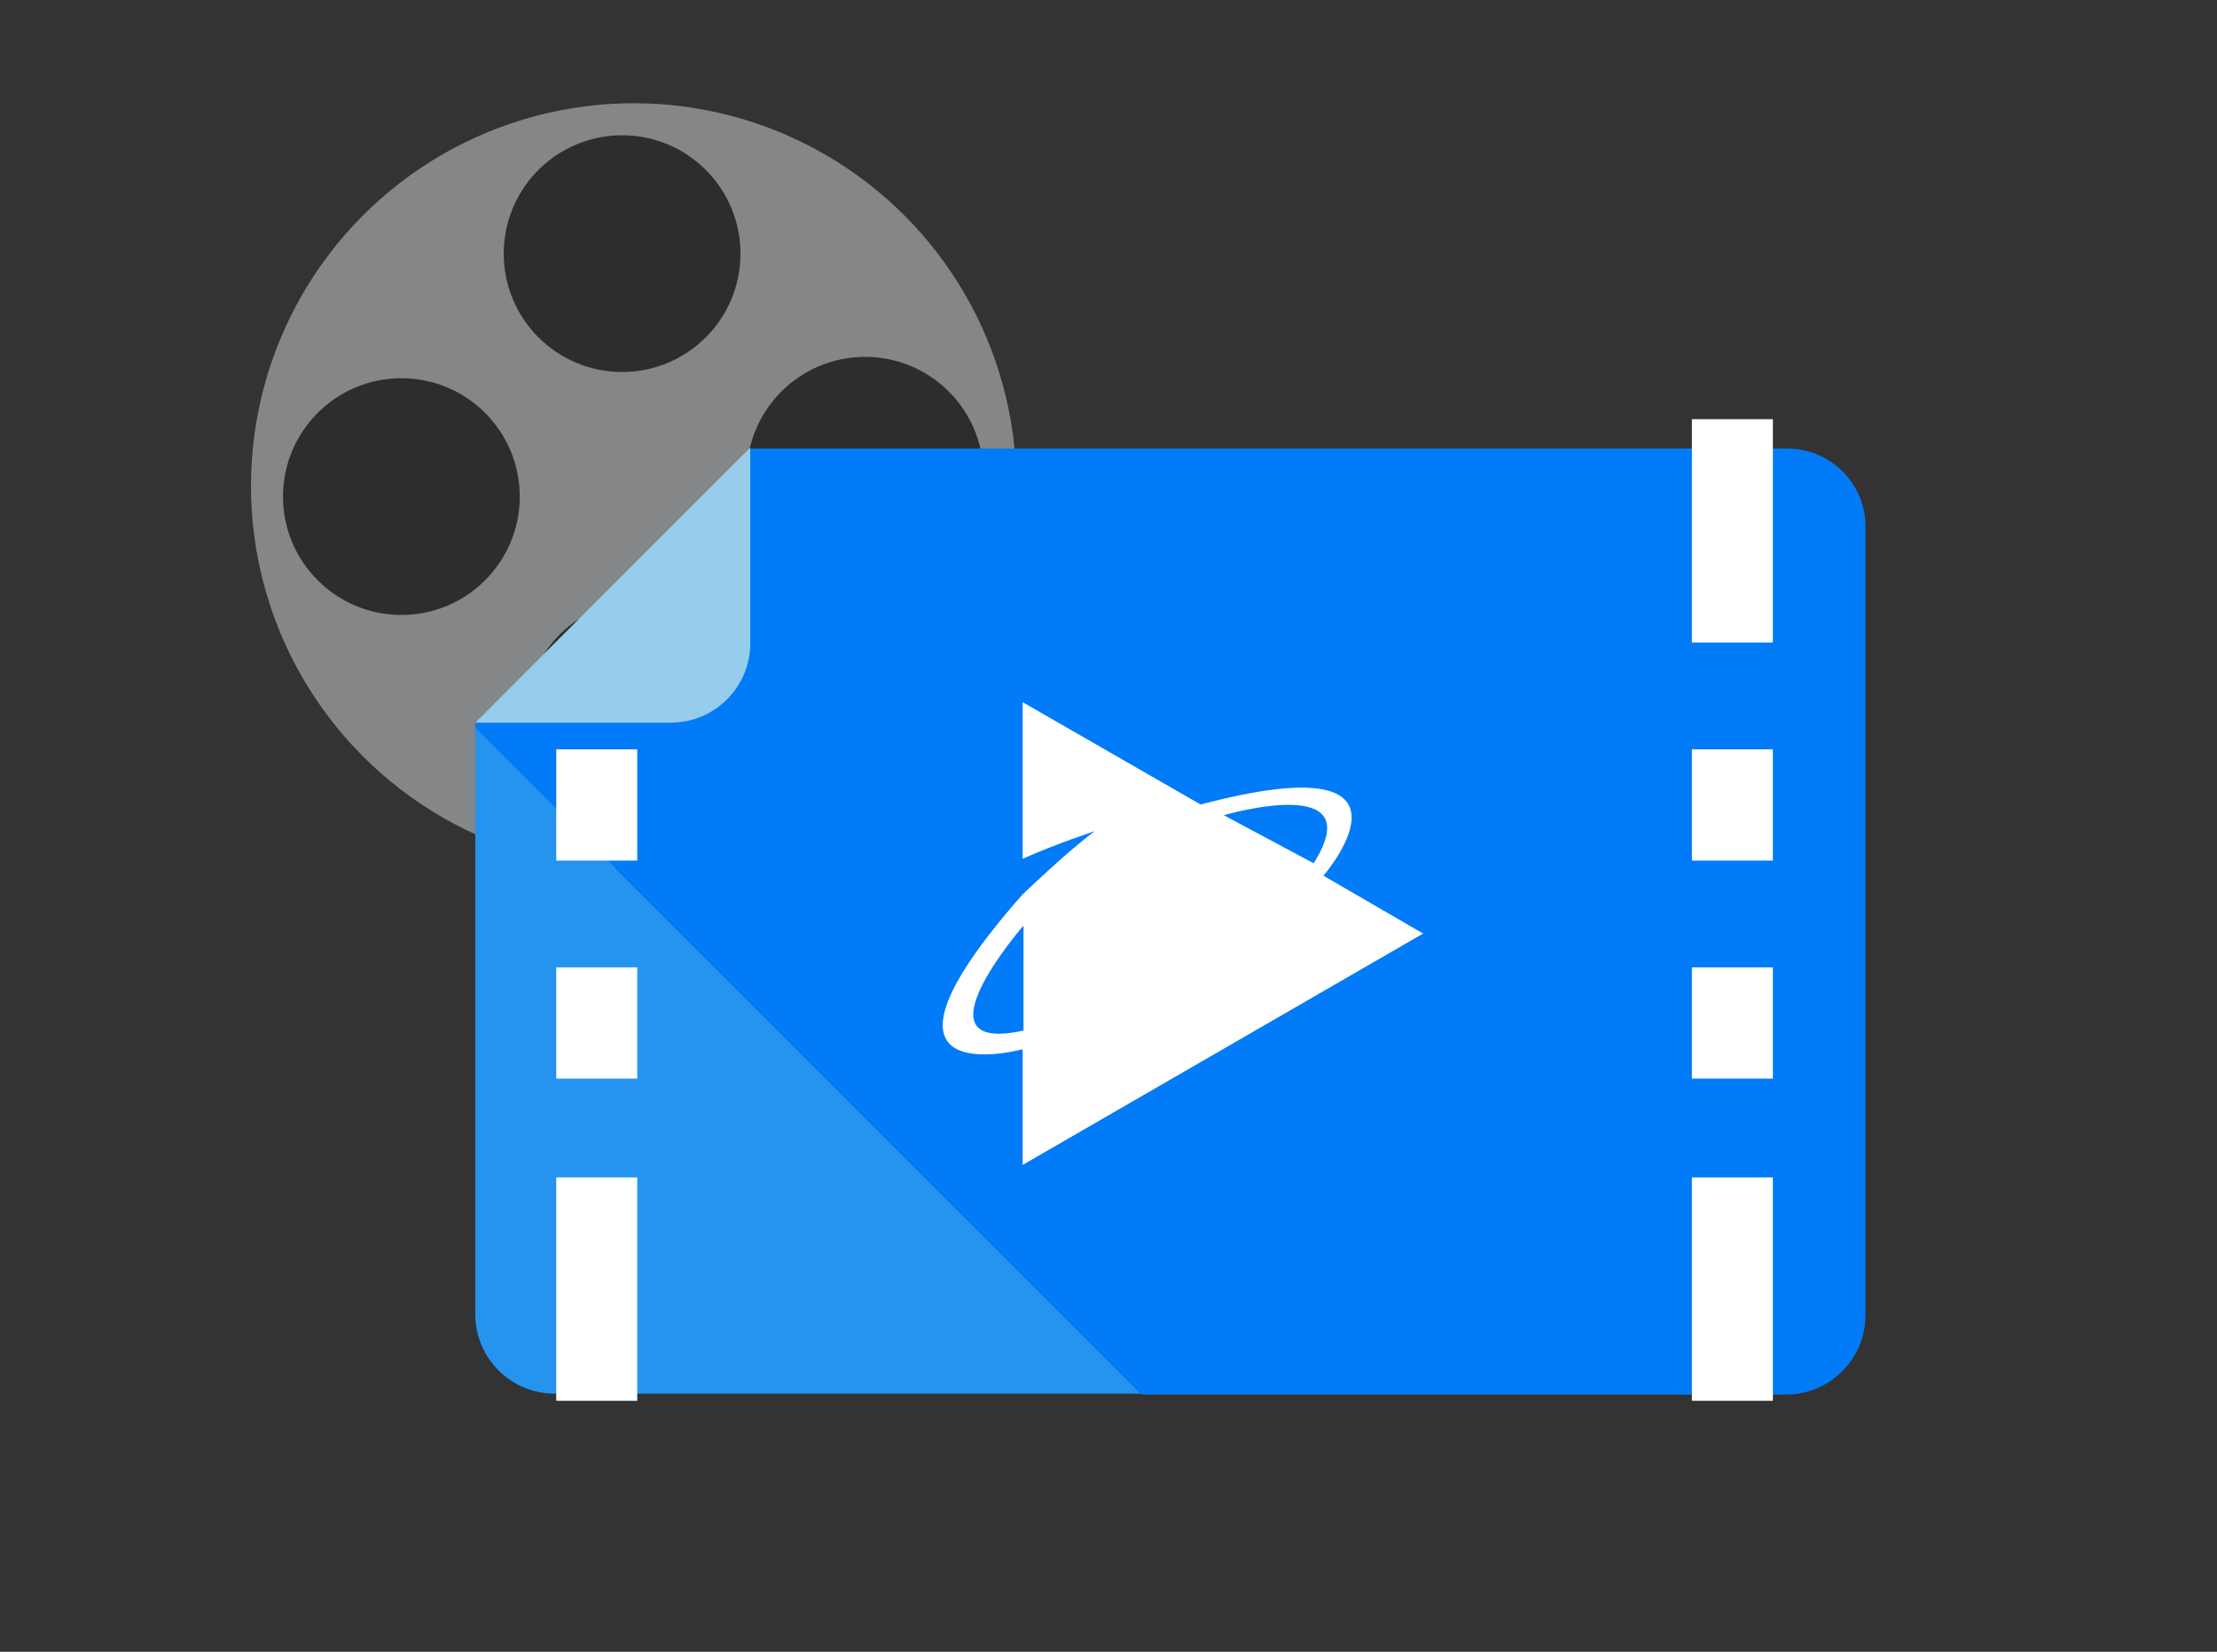 <?xml version="1.0" encoding="utf-8"?>
<!-- Generator: Adobe Illustrator 23.0.0, SVG Export Plug-In . SVG Version: 6.00 Build 0)  -->
<svg version="1.1" id="Layer_1" xmlns="http://www.w3.org/2000/svg" xmlns:xlink="http://www.w3.org/1999/xlink" x="0px" y="0px"
	 viewBox="0 0 249.1 185.6" style="enable-background:new 0 0 249.1 185.6;" xml:space="preserve">
<rect x="0" y="0" width="249.1" height="185.6" fill="#333333" stroke="none"/>
<style type="text/css">
	.st0{fill:#848687;}
	.st1{fill:#2D2D2D;}
	.st2{fill:#2594EF;}
	.st3{fill:#017BF7;}
	.st4{fill:#96CDEA;}
	.st5{fill:#FFFFFF;}
</style>
<g>
	<circle class="st0" cx="71.2" cy="54.6" r="43"/>
	<circle class="st1" cx="69.9" cy="28.5" r="13.3"/>
	<circle class="st1" cx="45.1" cy="55.8" r="13.3"/>
	<circle class="st1" cx="72.3" cy="80.7" r="13.3"/>
	<circle class="st1" cx="97.2" cy="53.4" r="13.3"/>
</g>
<g>
	<path class="st2" d="M53.4,147.7c0,4.9,4,8.9,8.9,8.9h65.9L53.4,81.8V147.7z"/>
	<path class="st3" d="M200.8,50.4H84.3L53.4,81.2v0.6l74.9,74.9h72.4c4.9,0,8.9-4,8.9-8.9V59.3C209.7,54.4,205.7,50.4,200.8,50.4z"
		/>
</g>
<path class="st4" d="M84.3,72.3c0,4.9-4,8.9-8.9,8.9H53.4l30.9-30.9V72.3z"/>
<path class="st5" d="M159.9,104.9l-11.2-6.5c0.7-0.8,12.3-14.9-13.8-8l-20-11.5v17.6c3.8-1.7,8.1-3.1,8.1-3.1
	c-3,2.2-8.1,7.1-8.1,7.1c-20.2,22.9,0,17.4,0,17.4v13L159.9,104.9z M147.6,97l-10.1-5.4C137.6,91.6,154.1,86.7,147.6,97z M115,104
	v11.8C102.3,118.6,115,104,115,104z"/>
<rect x="62.5" y="84.2" class="st5" width="9.1" height="12.5"/>
<rect x="62.5" y="108.7" class="st5" width="9.1" height="12.5"/>
<rect x="62.5" y="132.3" class="st5" width="9.1" height="25.1"/>
<rect x="190.1" y="84.2" class="st5" width="9.1" height="12.5"/>
<rect x="190.1" y="108.7" class="st5" width="9.1" height="12.5"/>
<rect x="190.1" y="132.3" class="st5" width="9.1" height="25.1"/>
<rect x="190.1" y="47.1" class="st5" width="9.1" height="25.1"/>
</svg>
